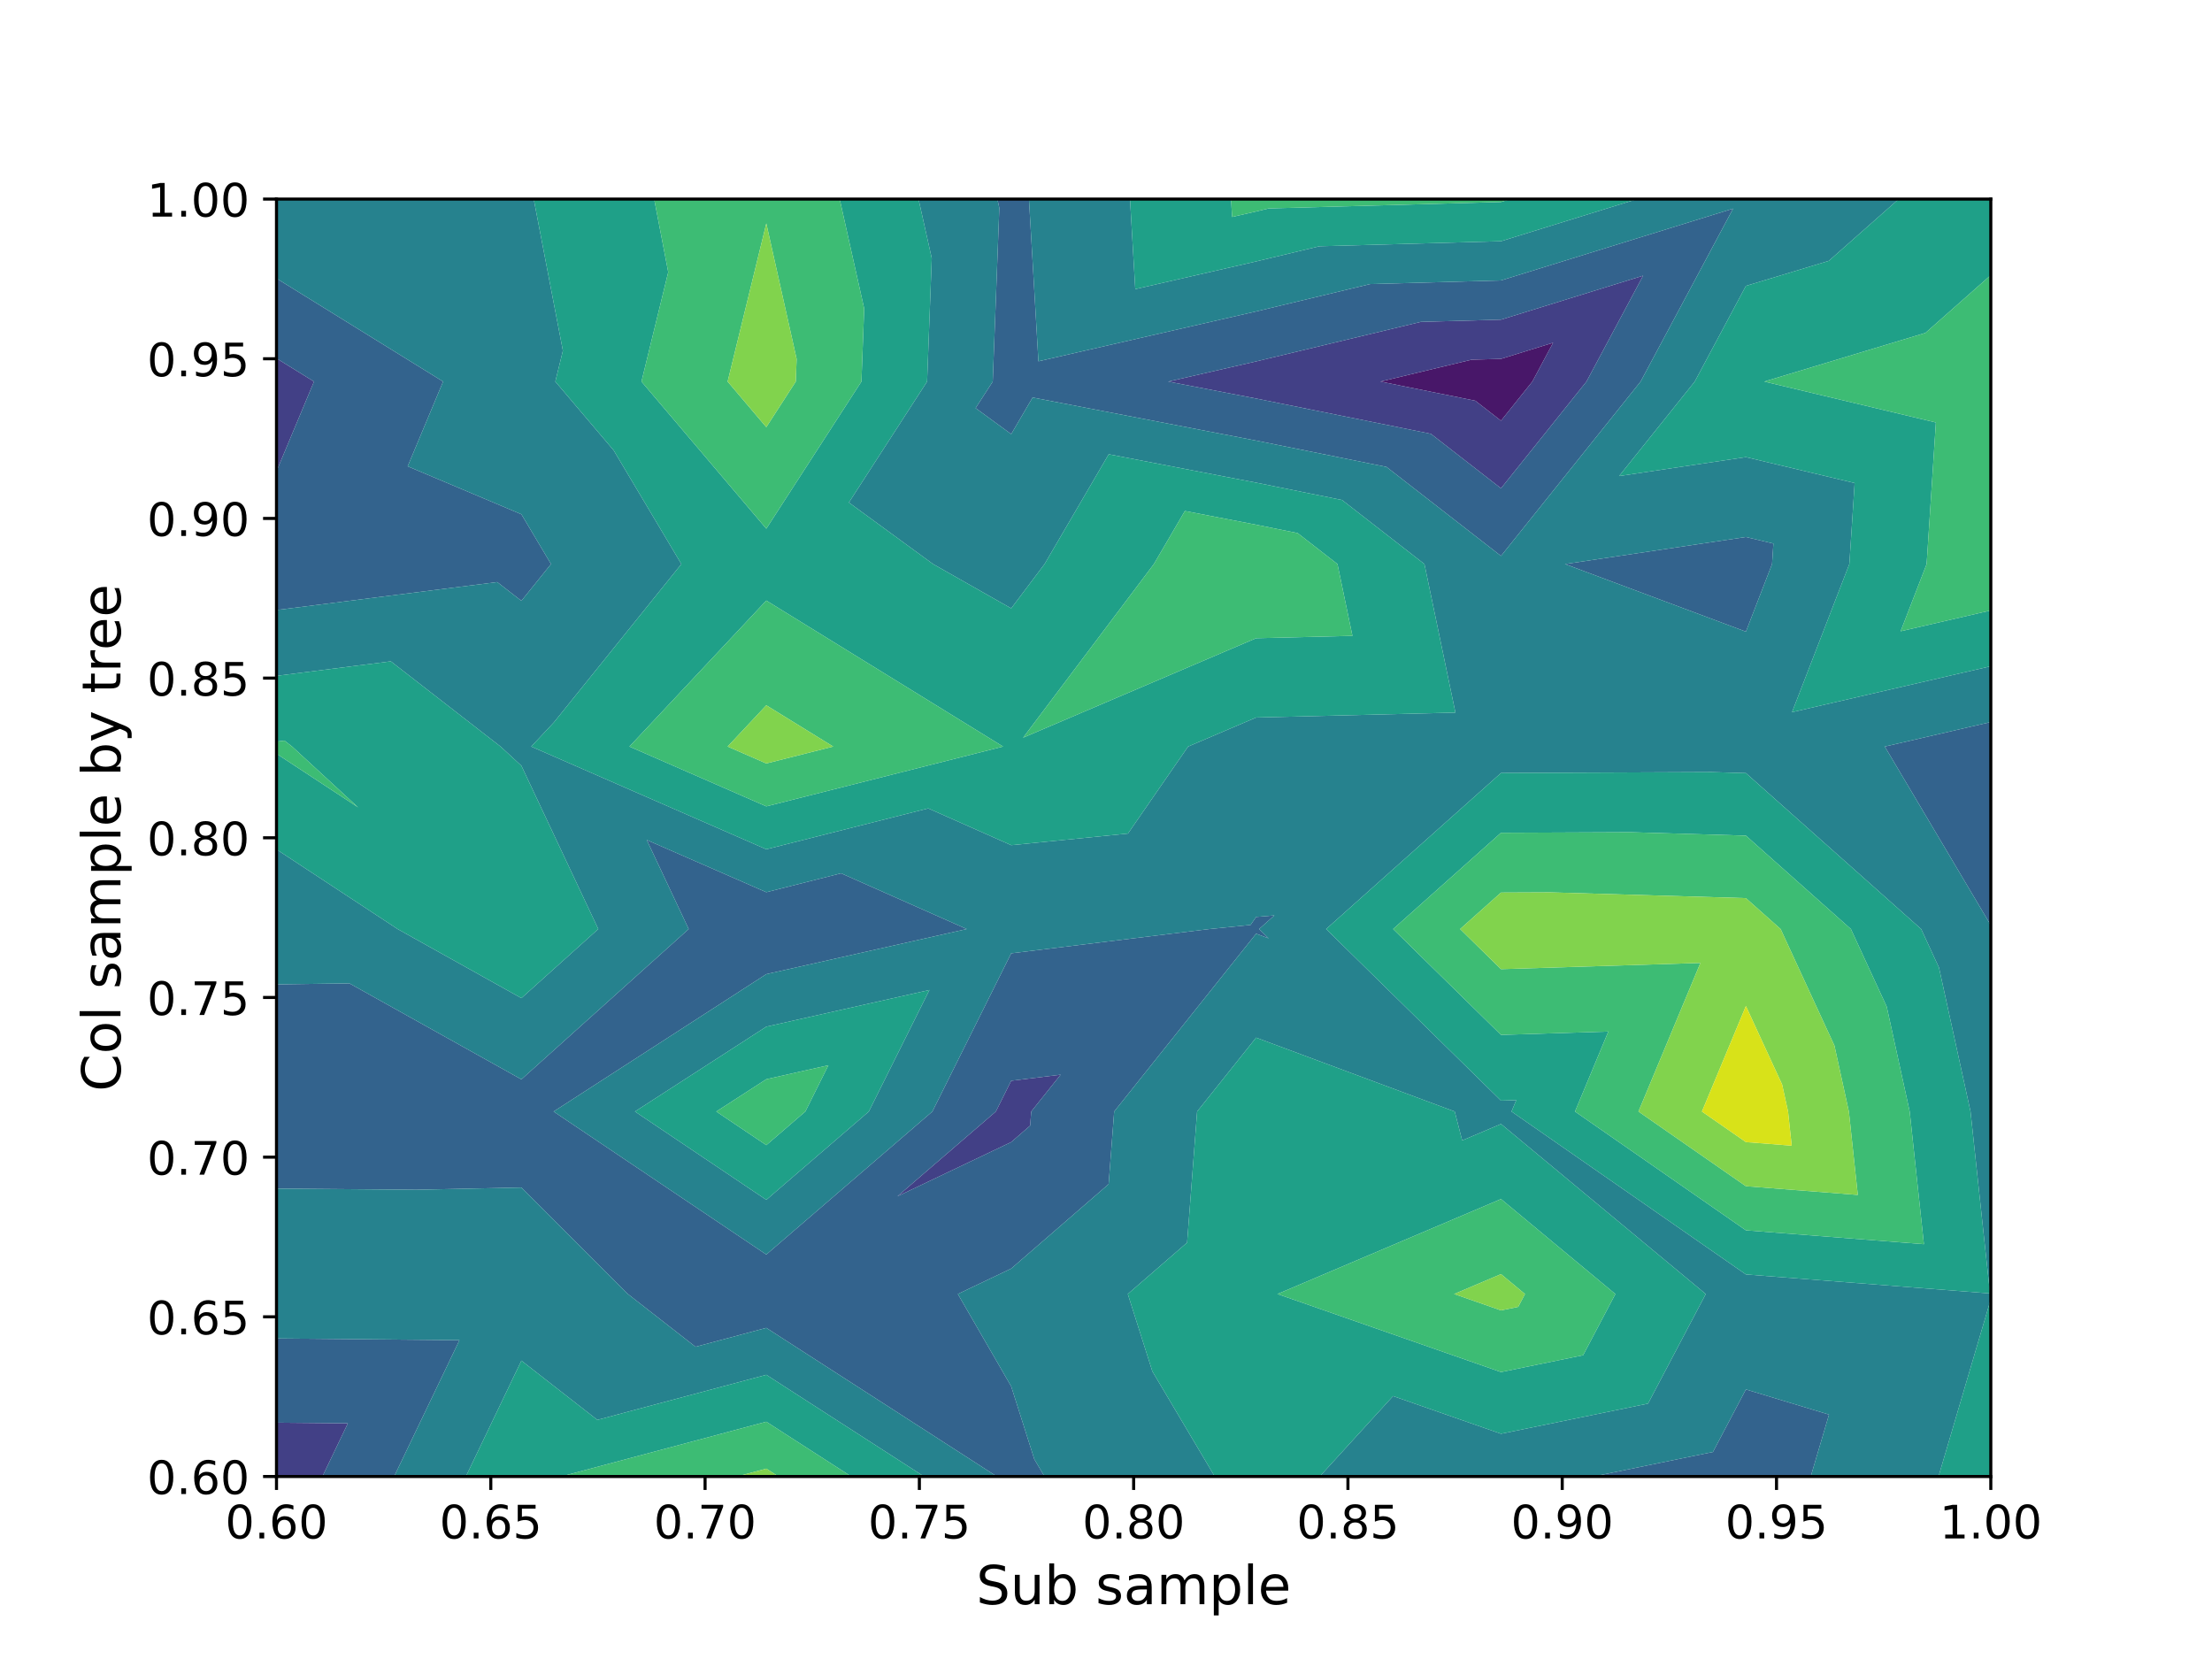 <?xml version="1.0" encoding="utf-8" standalone="no"?>
<!DOCTYPE svg PUBLIC "-//W3C//DTD SVG 1.1//EN"
  "http://www.w3.org/Graphics/SVG/1.1/DTD/svg11.dtd">
<!-- Created with matplotlib (https://matplotlib.org/) -->
<svg height="432pt" version="1.1" viewBox="0 0 576 432" width="576pt" xmlns="http://www.w3.org/2000/svg" xmlns:xlink="http://www.w3.org/1999/xlink">
 <defs>
  <style type="text/css">
*{stroke-linecap:butt;stroke-linejoin:round;}
  </style>
 </defs>
 <g id="figure_1">
  <g id="patch_1">
   <path d="M 0 432 
L 576 432 
L 576 0 
L 0 0 
z
" style="fill:#ffffff;"/>
  </g>
  <g id="axes_1">
   <g id="patch_2">
    <path d="M 72 384.48 
L 518.4 384.48 
L 518.4 51.84 
L 72 51.84 
z
" style="fill:#ffffff;"/>
   </g>
   <g id="PathCollection_1">
    <path clip-path="url(#p0b8b6df20d)" d="M 404.427 89.248 
L 390.857 93.447 
L 383.207 93.66 
L 359.453 99.36 
L 384.161 104.35 
L 390.857 109.555 
L 399.019 99.36 
" style="fill:#481769;"/>
   </g>
   <g id="PathCollection_2">
    <path clip-path="url(#p0b8b6df20d)" d="M 72 122.712 
L 81.766 99.36 
L 72 93.314 
L 72 99.36 
M 83.946 384.48 
L 90.584 370.632 
L 72 370.458 
L 72 384.48 
M 399.019 99.36 
L 390.857 109.555 
L 384.161 104.35 
L 359.453 99.36 
L 383.207 93.66 
L 390.857 93.447 
L 404.427 89.248 
M 427.864 71.784 
L 390.857 83.236 
L 369.995 83.814 
L 327.086 94.112 
L 304.172 99.36 
L 327.086 103.776 
L 372.597 112.967 
L 390.857 127.164 
L 413.114 99.36 
M 259.32 289.44 
L 233.683 311.52 
L 263.314 297.397 
L 268.25 293.118 
L 268.531 289.44 
L 276.188 279.847 
L 263.314 281.425 
" style="fill:#424086;"/>
   </g>
   <g id="PathCollection_3">
    <path clip-path="url(#p0b8b6df20d)" d="M 259.707 51.84 
L 260.223 54.144 
L 258.509 99.36 
L 254.041 106.27 
L 263.314 113.046 
L 268.886 103.512 
L 327.086 114.729 
L 361.032 121.584 
L 390.857 144.772 
L 427.21 99.36 
L 451.3 54.32 
L 390.857 73.024 
L 356.783 73.969 
L 327.086 81.096 
L 270.402 94.079 
L 267.938 51.84 
L 263.314 51.84 
M 72 93.314 
L 81.766 99.36 
L 72 122.712 
L 72 146.88 
L 72 158.86 
L 129.476 151.571 
L 135.771 156.46 
L 143.485 146.88 
L 135.771 133.923 
L 106.16 121.425 
L 115.388 99.36 
L 72 72.499 
M 72 309.5 
L 108.436 309.81 
L 135.771 309.227 
L 163.49 336.96 
L 181.103 350.7 
L 199.543 345.778 
L 259.597 384.48 
L 263.314 384.48 
L 272.003 384.48 
L 269.34 379.99 
L 263.314 361.017 
L 249.42 336.96 
L 263.314 330.337 
L 288.686 308.346 
L 290.129 289.44 
L 327.086 243.137 
L 330.349 244.351 
L 327.871 241.92 
L 331.849 238.371 
L 327.086 238.771 
L 325.649 240.849 
L 314.9 241.92 
L 263.314 248.24 
L 242.783 289.44 
L 199.543 326.681 
L 144.157 289.44 
L 199.543 253.664 
L 251.734 241.92 
L 219.019 227.407 
L 199.543 232.328 
L 168.413 218.723 
L 179.336 241.92 
L 135.771 281.066 
L 90.983 256.065 
L 72 256.331 
L 72 289.44 
M 72 370.458 
L 90.584 370.632 
L 83.946 384.48 
L 102.627 384.48 
L 119.646 348.976 
L 72 348.531 
M 471.514 384.48 
L 476.267 368.356 
L 454.629 361.803 
L 446.05 378.088 
L 414.904 384.48 
L 454.629 384.48 
M 518.4 188.017 
L 490.791 194.4 
L 518.4 240.934 
L 518.4 194.4 
M 413.114 99.36 
L 390.857 127.164 
L 372.597 112.967 
L 327.086 103.776 
L 304.172 99.36 
L 327.086 94.112 
L 369.995 83.814 
L 390.857 83.236 
L 427.864 71.784 
M 263.314 281.425 
L 276.188 279.847 
L 268.531 289.44 
L 268.25 293.118 
L 263.314 297.397 
L 233.683 311.52 
L 259.32 289.44 
M 454.629 139.836 
L 407.517 146.88 
L 454.629 164.484 
L 461.44 146.88 
L 461.789 141.544 
" style="fill:#33638d;"/>
   </g>
   <g id="PathCollection_4">
    <path clip-path="url(#p0b8b6df20d)" d="M 426.316 51.84 
L 390.857 62.813 
L 343.571 64.124 
L 327.086 68.08 
L 295.62 75.287 
L 294.252 51.84 
L 267.938 51.84 
L 270.402 94.079 
L 327.086 81.096 
L 356.783 73.969 
L 390.857 73.024 
L 451.3 54.32 
L 427.21 99.36 
L 390.857 144.772 
L 361.032 121.584 
L 327.086 114.729 
L 268.886 103.512 
L 263.314 113.046 
L 254.041 106.27 
L 258.509 99.36 
L 260.223 54.144 
L 259.707 51.84 
L 239.179 51.84 
L 242.628 67.254 
L 241.412 99.36 
L 221.045 130.857 
L 242.973 146.88 
L 263.314 158.415 
L 272.001 146.88 
L 288.713 118.286 
L 327.086 125.682 
L 349.468 130.202 
L 370.92 146.88 
L 378.987 185.555 
L 327.086 186.842 
L 309.378 194.4 
L 293.718 217.056 
L 263.314 220.083 
L 241.709 210.499 
L 199.543 221.152 
L 138.328 194.4 
L 144.253 188.08 
L 177.425 146.88 
L 159.791 117.259 
L 144.605 99.36 
L 146.573 91.311 
L 138.977 51.84 
L 135.771 51.84 
L 72 51.84 
L 72 72.499 
L 115.388 99.36 
L 106.16 121.425 
L 135.771 133.923 
L 143.485 146.88 
L 135.771 156.46 
L 129.476 151.571 
L 72 158.86 
L 72 175.989 
L 101.774 172.213 
L 130.345 194.4 
L 135.771 199.398 
L 155.794 241.92 
L 135.771 259.912 
L 103.539 241.92 
L 72 221.183 
L 72 241.92 
L 72 256.331 
L 90.983 256.065 
L 135.771 281.066 
L 179.336 241.92 
L 168.413 218.723 
L 199.543 232.328 
L 219.019 227.407 
L 251.734 241.92 
L 199.543 253.664 
L 144.157 289.44 
L 199.543 326.681 
L 242.783 289.44 
L 263.314 248.24 
L 314.9 241.92 
L 325.649 240.849 
L 327.086 238.771 
L 331.849 238.371 
L 327.871 241.92 
L 330.349 244.351 
L 327.086 243.137 
L 290.129 289.44 
L 288.686 308.346 
L 263.314 330.337 
L 249.42 336.96 
L 263.314 361.017 
L 269.34 379.99 
L 272.003 384.48 
L 316.319 384.48 
L 300.071 357.091 
L 293.677 336.96 
L 309.121 323.573 
L 311.728 289.44 
L 327.086 270.198 
L 378.807 289.44 
L 380.745 296.975 
L 390.857 292.679 
L 444.177 336.96 
L 429.147 365.492 
L 390.857 373.351 
L 362.751 363.536 
L 343.643 384.48 
L 390.857 384.48 
L 414.904 384.48 
L 446.05 378.088 
L 454.629 361.803 
L 476.267 368.356 
L 471.514 384.48 
L 504.784 384.48 
L 518.4 338.288 
L 518.4 336.96 
L 518.4 289.44 
L 518.4 241.92 
L 518.4 240.934 
L 490.791 194.4 
L 518.4 188.017 
L 518.4 173.483 
L 466.639 185.45 
L 481.564 146.88 
L 482.944 125.781 
L 454.629 119.029 
L 421.608 123.965 
L 441.305 99.36 
L 454.629 74.45 
L 476.22 67.929 
L 494.413 51.84 
L 454.629 51.84 
M 72 348.531 
L 119.646 348.976 
L 102.627 384.48 
L 121.308 384.48 
L 135.771 354.307 
L 155.553 369.739 
L 199.543 357.996 
L 240.638 384.48 
L 259.597 384.48 
L 199.543 345.778 
L 181.103 350.7 
L 163.49 336.96 
L 135.771 309.227 
L 108.436 309.81 
L 72 309.5 
L 72 336.96 
M 461.789 141.544 
L 461.44 146.88 
L 454.629 164.484 
L 407.517 146.88 
L 454.629 139.836 
M 504.91 251.972 
L 513.12 289.44 
L 518.198 336.809 
L 454.629 331.859 
L 393.595 289.44 
L 394.829 286.48 
L 390.857 286.604 
L 345.318 241.92 
L 390.857 201.29 
L 445.703 201.051 
L 454.629 201.315 
L 500.27 241.92 
M 242.02 257.788 
L 226.246 289.44 
L 199.543 312.439 
L 165.339 289.44 
L 199.543 267.346 
" style="fill:#26828e;"/>
   </g>
   <g id="PathCollection_5">
    <path clip-path="url(#p0b8b6df20d)" d="M 494.413 51.84 
L 476.22 67.929 
L 454.629 74.45 
L 441.305 99.36 
L 421.608 123.965 
L 454.629 119.029 
L 482.944 125.781 
L 481.564 146.88 
L 466.639 185.45 
L 518.4 173.483 
L 518.4 158.95 
L 494.916 164.379 
L 501.688 146.88 
L 504.098 110.017 
L 459.407 99.36 
L 501.386 86.682 
L 518.4 71.634 
L 518.4 51.84 
M 393.317 51.84 
L 390.857 52.601 
L 330.359 54.279 
L 327.086 55.065 
L 320.838 56.496 
L 320.566 51.84 
L 294.252 51.84 
L 295.62 75.287 
L 327.086 68.08 
L 343.571 64.124 
L 390.857 62.813 
L 426.316 51.84 
M 218.651 51.84 
L 225.034 80.365 
L 224.314 99.36 
L 199.543 137.669 
L 167.04 99.36 
L 174.007 70.869 
L 170.344 51.84 
L 138.977 51.84 
L 146.573 91.311 
L 144.605 99.36 
L 159.791 117.259 
L 177.425 146.88 
L 144.253 188.08 
L 138.328 194.4 
L 199.543 221.152 
L 241.709 210.499 
L 263.314 220.083 
L 293.718 217.056 
L 309.378 194.4 
L 327.086 186.842 
L 378.987 185.555 
L 370.92 146.88 
L 349.468 130.202 
L 327.086 125.682 
L 288.713 118.286 
L 272.001 146.88 
L 263.314 158.415 
L 242.973 146.88 
L 221.045 130.857 
L 241.412 99.36 
L 242.628 67.254 
L 239.179 51.84 
M 72 193.118 
L 74.073 192.855 
L 76.063 194.4 
L 93.276 210.254 
L 72 196.265 
L 72 221.183 
L 103.539 241.92 
L 135.771 259.912 
L 155.794 241.92 
L 135.771 199.398 
L 130.345 194.4 
L 101.774 172.213 
L 72 175.989 
M 146.104 384.48 
L 199.543 370.215 
L 221.679 384.48 
L 240.638 384.48 
L 199.543 357.996 
L 155.553 369.739 
L 135.771 354.307 
L 121.308 384.48 
L 135.771 384.48 
M 343.643 384.48 
L 362.751 363.536 
L 390.857 373.351 
L 429.147 365.492 
L 444.177 336.96 
L 390.857 292.679 
L 380.745 296.975 
L 378.807 289.44 
L 327.086 270.198 
L 311.728 289.44 
L 309.121 323.573 
L 293.677 336.96 
L 300.071 357.091 
L 316.319 384.48 
L 327.086 384.48 
M 518.4 338.288 
L 504.784 384.48 
L 518.4 384.48 
M 500.27 241.92 
L 454.629 201.315 
L 445.703 201.051 
L 390.857 201.29 
L 345.318 241.92 
L 390.857 286.604 
L 394.829 286.48 
L 393.595 289.44 
L 454.629 331.859 
L 518.198 336.809 
L 513.12 289.44 
L 504.91 251.972 
M 199.543 267.346 
L 165.339 289.44 
L 199.543 312.439 
L 226.246 289.44 
L 242.02 257.788 
M 491.294 262.118 
L 497.281 289.44 
L 500.983 323.982 
L 454.629 320.372 
L 410.123 289.44 
L 418.806 268.614 
L 390.857 269.484 
L 362.765 241.92 
L 390.857 216.856 
L 424.691 216.709 
L 454.629 217.595 
L 481.97 241.92 
M 412.244 352.897 
L 390.857 357.286 
L 332.648 336.96 
L 390.857 312.227 
L 420.639 336.96 
M 199.543 209.977 
L 163.9 194.4 
L 199.543 156.382 
L 261.198 194.4 
M 215.715 277.389 
L 209.71 289.44 
L 199.543 298.196 
L 186.52 289.44 
L 199.543 281.028 
M 327.086 136.635 
L 337.903 138.819 
L 348.271 146.88 
L 352.17 165.572 
L 327.086 166.194 
L 266.417 192.088 
L 300.463 146.88 
L 308.54 133.06 
" style="fill:#1fa088;"/>
   </g>
   <g id="PathCollection_6">
    <path clip-path="url(#p0b8b6df20d)" d="M 320.566 51.84 
L 320.838 56.496 
L 327.086 55.065 
L 330.359 54.279 
L 390.857 52.601 
L 393.317 51.84 
L 390.857 51.84 
L 327.086 51.84 
M 170.344 51.84 
L 174.007 70.869 
L 167.04 99.36 
L 199.543 137.669 
L 224.314 99.36 
L 225.034 80.365 
L 218.651 51.84 
L 199.543 51.84 
M 72 196.265 
L 93.276 210.254 
L 76.063 194.4 
L 74.073 192.855 
L 72 193.118 
L 72 194.4 
M 191.874 384.48 
L 199.543 382.433 
L 202.72 384.48 
L 221.679 384.48 
L 199.543 370.215 
L 146.104 384.48 
M 518.4 71.634 
L 501.386 86.682 
L 459.407 99.36 
L 504.098 110.017 
L 501.688 146.88 
L 494.916 164.379 
L 518.4 158.95 
L 518.4 146.88 
L 518.4 99.36 
M 481.97 241.92 
L 454.629 217.595 
L 424.691 216.709 
L 390.857 216.856 
L 362.765 241.92 
L 390.857 269.484 
L 418.806 268.614 
L 410.123 289.44 
L 454.629 320.372 
L 500.983 323.982 
L 497.281 289.44 
L 491.294 262.118 
M 420.639 336.96 
L 390.857 312.227 
L 332.648 336.96 
L 390.857 357.286 
L 412.244 352.897 
M 261.198 194.4 
L 199.543 156.382 
L 163.9 194.4 
L 199.543 209.977 
M 199.543 281.028 
L 186.52 289.44 
L 199.543 298.196 
L 209.71 289.44 
L 215.715 277.389 
M 308.54 133.06 
L 300.463 146.88 
L 266.417 192.088 
L 327.086 166.194 
L 352.17 165.572 
L 348.271 146.88 
L 337.903 138.819 
L 327.086 136.635 
M 477.678 272.264 
L 481.441 289.44 
L 483.769 311.154 
L 454.629 308.885 
L 426.651 289.44 
L 442.782 250.748 
L 390.857 252.365 
L 380.212 241.92 
L 390.857 232.423 
L 403.678 232.367 
L 454.629 233.876 
L 463.67 241.92 
M 395.341 340.301 
L 390.857 341.221 
L 378.653 336.96 
L 390.857 331.774 
L 397.101 336.96 
M 199.543 198.801 
L 189.472 194.4 
L 199.543 183.658 
L 216.963 194.4 
M 207.217 99.36 
L 199.543 111.228 
L 189.474 99.36 
L 199.543 58.183 
L 207.44 93.476 
" style="fill:#3dbc74;"/>
   </g>
   <g id="PathCollection_7">
    <path clip-path="url(#p0b8b6df20d)" d="M 202.72 384.48 
L 199.543 382.433 
L 191.874 384.48 
L 199.543 384.48 
M 463.67 241.92 
L 454.629 233.876 
L 403.678 232.367 
L 390.857 232.423 
L 380.212 241.92 
L 390.857 252.365 
L 442.782 250.748 
L 426.651 289.44 
L 454.629 308.885 
L 483.769 311.154 
L 481.441 289.44 
L 477.678 272.264 
M 397.101 336.96 
L 390.857 331.774 
L 378.653 336.96 
L 390.857 341.221 
L 395.341 340.301 
M 216.963 194.4 
L 199.543 183.658 
L 189.472 194.4 
L 199.543 198.801 
M 207.44 93.476 
L 199.543 58.183 
L 189.474 99.36 
L 199.543 111.228 
L 207.217 99.36 
M 464.062 282.411 
L 465.602 289.44 
L 466.555 298.327 
L 454.629 297.398 
L 443.178 289.44 
L 454.629 261.975 
" style="fill:#81d34d;"/>
   </g>
   <g id="PathCollection_8">
    <path clip-path="url(#p0b8b6df20d)" d="M 454.629 261.975 
L 443.178 289.44 
L 454.629 297.398 
L 466.555 298.327 
L 465.602 289.44 
L 464.062 282.411 
" style="fill:#d8e219;"/>
   </g>
   <g id="matplotlib.axis_1">
    <g id="xtick_1">
     <g id="line2d_1">
      <defs>
       <path d="M 0 0 
L 0 3.5 
" id="m0140fc8a8d" style="stroke:#000000;stroke-width:0.8;"/>
      </defs>
      <g>
       <use style="stroke:#000000;stroke-width:0.8;" x="72" xlink:href="#m0140fc8a8d" y="384.48"/>
      </g>
     </g>
     <g id="text_1">
      <!-- 0.60 -->
      <defs>
       <path d="M 31.781 66.406 
Q 24.172 66.406 20.328 58.906 
Q 16.5 51.422 16.5 36.375 
Q 16.5 21.391 20.328 13.891 
Q 24.172 6.391 31.781 6.391 
Q 39.453 6.391 43.281 13.891 
Q 47.125 21.391 47.125 36.375 
Q 47.125 51.422 43.281 58.906 
Q 39.453 66.406 31.781 66.406 
z
M 31.781 74.219 
Q 44.047 74.219 50.516 64.516 
Q 56.984 54.828 56.984 36.375 
Q 56.984 17.969 50.516 8.266 
Q 44.047 -1.422 31.781 -1.422 
Q 19.531 -1.422 13.062 8.266 
Q 6.594 17.969 6.594 36.375 
Q 6.594 54.828 13.062 64.516 
Q 19.531 74.219 31.781 74.219 
z
" id="DejaVuSans-48"/>
       <path d="M 10.688 12.406 
L 21 12.406 
L 21 0 
L 10.688 0 
z
" id="DejaVuSans-46"/>
       <path d="M 33.016 40.375 
Q 26.375 40.375 22.484 35.828 
Q 18.609 31.297 18.609 23.391 
Q 18.609 15.531 22.484 10.953 
Q 26.375 6.391 33.016 6.391 
Q 39.656 6.391 43.531 10.953 
Q 47.406 15.531 47.406 23.391 
Q 47.406 31.297 43.531 35.828 
Q 39.656 40.375 33.016 40.375 
z
M 52.594 71.297 
L 52.594 62.312 
Q 48.875 64.062 45.094 64.984 
Q 41.312 65.922 37.594 65.922 
Q 27.828 65.922 22.672 59.328 
Q 17.531 52.734 16.797 39.406 
Q 19.672 43.656 24.016 45.922 
Q 28.375 48.188 33.594 48.188 
Q 44.578 48.188 50.953 41.516 
Q 57.328 34.859 57.328 23.391 
Q 57.328 12.156 50.688 5.359 
Q 44.047 -1.422 33.016 -1.422 
Q 20.359 -1.422 13.672 8.266 
Q 6.984 17.969 6.984 36.375 
Q 6.984 53.656 15.188 63.938 
Q 23.391 74.219 37.203 74.219 
Q 40.922 74.219 44.703 73.484 
Q 48.484 72.75 52.594 71.297 
z
" id="DejaVuSans-54"/>
      </defs>
      <g transform="translate(58.641 400.598)scale(0.12 -0.12)">
       <use xlink:href="#DejaVuSans-48"/>
       <use x="63.623" xlink:href="#DejaVuSans-46"/>
       <use x="95.41" xlink:href="#DejaVuSans-54"/>
       <use x="159.033" xlink:href="#DejaVuSans-48"/>
      </g>
     </g>
    </g>
    <g id="xtick_2">
     <g id="line2d_2">
      <g>
       <use style="stroke:#000000;stroke-width:0.8;" x="127.8" xlink:href="#m0140fc8a8d" y="384.48"/>
      </g>
     </g>
     <g id="text_2">
      <!-- 0.65 -->
      <defs>
       <path d="M 10.797 72.906 
L 49.516 72.906 
L 49.516 64.594 
L 19.828 64.594 
L 19.828 46.734 
Q 21.969 47.469 24.109 47.828 
Q 26.266 48.188 28.422 48.188 
Q 40.625 48.188 47.75 41.5 
Q 54.891 34.812 54.891 23.391 
Q 54.891 11.625 47.562 5.094 
Q 40.234 -1.422 26.906 -1.422 
Q 22.312 -1.422 17.547 -0.641 
Q 12.797 0.141 7.719 1.703 
L 7.719 11.625 
Q 12.109 9.234 16.797 8.062 
Q 21.484 6.891 26.703 6.891 
Q 35.156 6.891 40.078 11.328 
Q 45.016 15.766 45.016 23.391 
Q 45.016 31 40.078 35.438 
Q 35.156 39.891 26.703 39.891 
Q 22.75 39.891 18.812 39.016 
Q 14.891 38.141 10.797 36.281 
z
" id="DejaVuSans-53"/>
      </defs>
      <g transform="translate(114.441 400.598)scale(0.12 -0.12)">
       <use xlink:href="#DejaVuSans-48"/>
       <use x="63.623" xlink:href="#DejaVuSans-46"/>
       <use x="95.41" xlink:href="#DejaVuSans-54"/>
       <use x="159.033" xlink:href="#DejaVuSans-53"/>
      </g>
     </g>
    </g>
    <g id="xtick_3">
     <g id="line2d_3">
      <g>
       <use style="stroke:#000000;stroke-width:0.8;" x="183.6" xlink:href="#m0140fc8a8d" y="384.48"/>
      </g>
     </g>
     <g id="text_3">
      <!-- 0.70 -->
      <defs>
       <path d="M 8.203 72.906 
L 55.078 72.906 
L 55.078 68.703 
L 28.609 0 
L 18.312 0 
L 43.219 64.594 
L 8.203 64.594 
z
" id="DejaVuSans-55"/>
      </defs>
      <g transform="translate(170.241 400.598)scale(0.12 -0.12)">
       <use xlink:href="#DejaVuSans-48"/>
       <use x="63.623" xlink:href="#DejaVuSans-46"/>
       <use x="95.41" xlink:href="#DejaVuSans-55"/>
       <use x="159.033" xlink:href="#DejaVuSans-48"/>
      </g>
     </g>
    </g>
    <g id="xtick_4">
     <g id="line2d_4">
      <g>
       <use style="stroke:#000000;stroke-width:0.8;" x="239.4" xlink:href="#m0140fc8a8d" y="384.48"/>
      </g>
     </g>
     <g id="text_4">
      <!-- 0.75 -->
      <g transform="translate(226.041 400.598)scale(0.12 -0.12)">
       <use xlink:href="#DejaVuSans-48"/>
       <use x="63.623" xlink:href="#DejaVuSans-46"/>
       <use x="95.41" xlink:href="#DejaVuSans-55"/>
       <use x="159.033" xlink:href="#DejaVuSans-53"/>
      </g>
     </g>
    </g>
    <g id="xtick_5">
     <g id="line2d_5">
      <g>
       <use style="stroke:#000000;stroke-width:0.8;" x="295.2" xlink:href="#m0140fc8a8d" y="384.48"/>
      </g>
     </g>
     <g id="text_5">
      <!-- 0.80 -->
      <defs>
       <path d="M 31.781 34.625 
Q 24.75 34.625 20.719 30.859 
Q 16.703 27.094 16.703 20.516 
Q 16.703 13.922 20.719 10.156 
Q 24.75 6.391 31.781 6.391 
Q 38.812 6.391 42.859 10.172 
Q 46.922 13.969 46.922 20.516 
Q 46.922 27.094 42.891 30.859 
Q 38.875 34.625 31.781 34.625 
z
M 21.922 38.812 
Q 15.578 40.375 12.031 44.719 
Q 8.5 49.078 8.5 55.328 
Q 8.5 64.062 14.719 69.141 
Q 20.953 74.219 31.781 74.219 
Q 42.672 74.219 48.875 69.141 
Q 55.078 64.062 55.078 55.328 
Q 55.078 49.078 51.531 44.719 
Q 48 40.375 41.703 38.812 
Q 48.828 37.156 52.797 32.312 
Q 56.781 27.484 56.781 20.516 
Q 56.781 9.906 50.312 4.234 
Q 43.844 -1.422 31.781 -1.422 
Q 19.734 -1.422 13.25 4.234 
Q 6.781 9.906 6.781 20.516 
Q 6.781 27.484 10.781 32.312 
Q 14.797 37.156 21.922 38.812 
z
M 18.312 54.391 
Q 18.312 48.734 21.844 45.562 
Q 25.391 42.391 31.781 42.391 
Q 38.141 42.391 41.719 45.562 
Q 45.312 48.734 45.312 54.391 
Q 45.312 60.062 41.719 63.234 
Q 38.141 66.406 31.781 66.406 
Q 25.391 66.406 21.844 63.234 
Q 18.312 60.062 18.312 54.391 
z
" id="DejaVuSans-56"/>
      </defs>
      <g transform="translate(281.841 400.598)scale(0.12 -0.12)">
       <use xlink:href="#DejaVuSans-48"/>
       <use x="63.623" xlink:href="#DejaVuSans-46"/>
       <use x="95.41" xlink:href="#DejaVuSans-56"/>
       <use x="159.033" xlink:href="#DejaVuSans-48"/>
      </g>
     </g>
    </g>
    <g id="xtick_6">
     <g id="line2d_6">
      <g>
       <use style="stroke:#000000;stroke-width:0.8;" x="351" xlink:href="#m0140fc8a8d" y="384.48"/>
      </g>
     </g>
     <g id="text_6">
      <!-- 0.85 -->
      <g transform="translate(337.641 400.598)scale(0.12 -0.12)">
       <use xlink:href="#DejaVuSans-48"/>
       <use x="63.623" xlink:href="#DejaVuSans-46"/>
       <use x="95.41" xlink:href="#DejaVuSans-56"/>
       <use x="159.033" xlink:href="#DejaVuSans-53"/>
      </g>
     </g>
    </g>
    <g id="xtick_7">
     <g id="line2d_7">
      <g>
       <use style="stroke:#000000;stroke-width:0.8;" x="406.8" xlink:href="#m0140fc8a8d" y="384.48"/>
      </g>
     </g>
     <g id="text_7">
      <!-- 0.90 -->
      <defs>
       <path d="M 10.984 1.516 
L 10.984 10.5 
Q 14.703 8.734 18.5 7.812 
Q 22.312 6.891 25.984 6.891 
Q 35.75 6.891 40.891 13.453 
Q 46.047 20.016 46.781 33.406 
Q 43.953 29.203 39.594 26.953 
Q 35.25 24.703 29.984 24.703 
Q 19.047 24.703 12.672 31.312 
Q 6.297 37.938 6.297 49.422 
Q 6.297 60.641 12.938 67.422 
Q 19.578 74.219 30.609 74.219 
Q 43.266 74.219 49.922 64.516 
Q 56.594 54.828 56.594 36.375 
Q 56.594 19.141 48.406 8.859 
Q 40.234 -1.422 26.422 -1.422 
Q 22.703 -1.422 18.891 -0.688 
Q 15.094 0.047 10.984 1.516 
z
M 30.609 32.422 
Q 37.25 32.422 41.125 36.953 
Q 45.016 41.5 45.016 49.422 
Q 45.016 57.281 41.125 61.844 
Q 37.25 66.406 30.609 66.406 
Q 23.969 66.406 20.094 61.844 
Q 16.219 57.281 16.219 49.422 
Q 16.219 41.5 20.094 36.953 
Q 23.969 32.422 30.609 32.422 
z
" id="DejaVuSans-57"/>
      </defs>
      <g transform="translate(393.441 400.598)scale(0.12 -0.12)">
       <use xlink:href="#DejaVuSans-48"/>
       <use x="63.623" xlink:href="#DejaVuSans-46"/>
       <use x="95.41" xlink:href="#DejaVuSans-57"/>
       <use x="159.033" xlink:href="#DejaVuSans-48"/>
      </g>
     </g>
    </g>
    <g id="xtick_8">
     <g id="line2d_8">
      <g>
       <use style="stroke:#000000;stroke-width:0.8;" x="462.6" xlink:href="#m0140fc8a8d" y="384.48"/>
      </g>
     </g>
     <g id="text_8">
      <!-- 0.95 -->
      <g transform="translate(449.241 400.598)scale(0.12 -0.12)">
       <use xlink:href="#DejaVuSans-48"/>
       <use x="63.623" xlink:href="#DejaVuSans-46"/>
       <use x="95.41" xlink:href="#DejaVuSans-57"/>
       <use x="159.033" xlink:href="#DejaVuSans-53"/>
      </g>
     </g>
    </g>
    <g id="xtick_9">
     <g id="line2d_9">
      <g>
       <use style="stroke:#000000;stroke-width:0.8;" x="518.4" xlink:href="#m0140fc8a8d" y="384.48"/>
      </g>
     </g>
     <g id="text_9">
      <!-- 1.00 -->
      <defs>
       <path d="M 12.406 8.297 
L 28.516 8.297 
L 28.516 63.922 
L 10.984 60.406 
L 10.984 69.391 
L 28.422 72.906 
L 38.281 72.906 
L 38.281 8.297 
L 54.391 8.297 
L 54.391 0 
L 12.406 0 
z
" id="DejaVuSans-49"/>
      </defs>
      <g transform="translate(505.041 400.598)scale(0.12 -0.12)">
       <use xlink:href="#DejaVuSans-49"/>
       <use x="63.623" xlink:href="#DejaVuSans-46"/>
       <use x="95.41" xlink:href="#DejaVuSans-48"/>
       <use x="159.033" xlink:href="#DejaVuSans-48"/>
      </g>
     </g>
    </g>
    <g id="text_10">
     <!-- Sub sample -->
     <defs>
      <path d="M 53.516 70.516 
L 53.516 60.891 
Q 47.906 63.578 42.922 64.891 
Q 37.938 66.219 33.297 66.219 
Q 25.25 66.219 20.875 63.094 
Q 16.5 59.969 16.5 54.203 
Q 16.5 49.359 19.406 46.891 
Q 22.312 44.438 30.422 42.922 
L 36.375 41.703 
Q 47.406 39.594 52.656 34.297 
Q 57.906 29 57.906 20.125 
Q 57.906 9.516 50.797 4.047 
Q 43.703 -1.422 29.984 -1.422 
Q 24.812 -1.422 18.969 -0.25 
Q 13.141 0.922 6.891 3.219 
L 6.891 13.375 
Q 12.891 10.016 18.656 8.297 
Q 24.422 6.594 29.984 6.594 
Q 38.422 6.594 43.016 9.906 
Q 47.609 13.234 47.609 19.391 
Q 47.609 24.75 44.312 27.781 
Q 41.016 30.812 33.5 32.328 
L 27.484 33.5 
Q 16.453 35.688 11.516 40.375 
Q 6.594 45.062 6.594 53.422 
Q 6.594 63.094 13.406 68.656 
Q 20.219 74.219 32.172 74.219 
Q 37.312 74.219 42.625 73.281 
Q 47.953 72.359 53.516 70.516 
z
" id="DejaVuSans-83"/>
      <path d="M 8.5 21.578 
L 8.5 54.688 
L 17.484 54.688 
L 17.484 21.922 
Q 17.484 14.156 20.5 10.266 
Q 23.531 6.391 29.594 6.391 
Q 36.859 6.391 41.078 11.031 
Q 45.312 15.672 45.312 23.688 
L 45.312 54.688 
L 54.297 54.688 
L 54.297 0 
L 45.312 0 
L 45.312 8.406 
Q 42.047 3.422 37.719 1 
Q 33.406 -1.422 27.688 -1.422 
Q 18.266 -1.422 13.375 4.438 
Q 8.5 10.297 8.5 21.578 
z
M 31.109 56 
z
" id="DejaVuSans-117"/>
      <path d="M 48.688 27.297 
Q 48.688 37.203 44.609 42.844 
Q 40.531 48.484 33.406 48.484 
Q 26.266 48.484 22.188 42.844 
Q 18.109 37.203 18.109 27.297 
Q 18.109 17.391 22.188 11.75 
Q 26.266 6.109 33.406 6.109 
Q 40.531 6.109 44.609 11.75 
Q 48.688 17.391 48.688 27.297 
z
M 18.109 46.391 
Q 20.953 51.266 25.266 53.625 
Q 29.594 56 35.594 56 
Q 45.562 56 51.781 48.094 
Q 58.016 40.188 58.016 27.297 
Q 58.016 14.406 51.781 6.484 
Q 45.562 -1.422 35.594 -1.422 
Q 29.594 -1.422 25.266 0.953 
Q 20.953 3.328 18.109 8.203 
L 18.109 0 
L 9.078 0 
L 9.078 75.984 
L 18.109 75.984 
z
" id="DejaVuSans-98"/>
      <path id="DejaVuSans-32"/>
      <path d="M 44.281 53.078 
L 44.281 44.578 
Q 40.484 46.531 36.375 47.5 
Q 32.281 48.484 27.875 48.484 
Q 21.188 48.484 17.844 46.438 
Q 14.5 44.391 14.5 40.281 
Q 14.5 37.156 16.891 35.375 
Q 19.281 33.594 26.516 31.984 
L 29.594 31.297 
Q 39.156 29.25 43.188 25.516 
Q 47.219 21.781 47.219 15.094 
Q 47.219 7.469 41.188 3.016 
Q 35.156 -1.422 24.609 -1.422 
Q 20.219 -1.422 15.453 -0.562 
Q 10.688 0.297 5.422 2 
L 5.422 11.281 
Q 10.406 8.688 15.234 7.391 
Q 20.062 6.109 24.812 6.109 
Q 31.156 6.109 34.562 8.281 
Q 37.984 10.453 37.984 14.406 
Q 37.984 18.062 35.516 20.016 
Q 33.062 21.969 24.703 23.781 
L 21.578 24.516 
Q 13.234 26.266 9.516 29.906 
Q 5.812 33.547 5.812 39.891 
Q 5.812 47.609 11.281 51.797 
Q 16.75 56 26.812 56 
Q 31.781 56 36.172 55.266 
Q 40.578 54.547 44.281 53.078 
z
" id="DejaVuSans-115"/>
      <path d="M 34.281 27.484 
Q 23.391 27.484 19.188 25 
Q 14.984 22.516 14.984 16.5 
Q 14.984 11.719 18.141 8.906 
Q 21.297 6.109 26.703 6.109 
Q 34.188 6.109 38.703 11.406 
Q 43.219 16.703 43.219 25.484 
L 43.219 27.484 
z
M 52.203 31.203 
L 52.203 0 
L 43.219 0 
L 43.219 8.297 
Q 40.141 3.328 35.547 0.953 
Q 30.953 -1.422 24.312 -1.422 
Q 15.922 -1.422 10.953 3.297 
Q 6 8.016 6 15.922 
Q 6 25.141 12.172 29.828 
Q 18.359 34.516 30.609 34.516 
L 43.219 34.516 
L 43.219 35.406 
Q 43.219 41.609 39.141 45 
Q 35.062 48.391 27.688 48.391 
Q 23 48.391 18.547 47.266 
Q 14.109 46.141 10.016 43.891 
L 10.016 52.203 
Q 14.938 54.109 19.578 55.047 
Q 24.219 56 28.609 56 
Q 40.484 56 46.344 49.844 
Q 52.203 43.703 52.203 31.203 
z
" id="DejaVuSans-97"/>
      <path d="M 52 44.188 
Q 55.375 50.25 60.062 53.125 
Q 64.75 56 71.094 56 
Q 79.641 56 84.281 50.016 
Q 88.922 44.047 88.922 33.016 
L 88.922 0 
L 79.891 0 
L 79.891 32.719 
Q 79.891 40.578 77.094 44.375 
Q 74.312 48.188 68.609 48.188 
Q 61.625 48.188 57.562 43.547 
Q 53.516 38.922 53.516 30.906 
L 53.516 0 
L 44.484 0 
L 44.484 32.719 
Q 44.484 40.625 41.703 44.406 
Q 38.922 48.188 33.109 48.188 
Q 26.219 48.188 22.156 43.531 
Q 18.109 38.875 18.109 30.906 
L 18.109 0 
L 9.078 0 
L 9.078 54.688 
L 18.109 54.688 
L 18.109 46.188 
Q 21.188 51.219 25.484 53.609 
Q 29.781 56 35.688 56 
Q 41.656 56 45.828 52.969 
Q 50 49.953 52 44.188 
z
" id="DejaVuSans-109"/>
      <path d="M 18.109 8.203 
L 18.109 -20.797 
L 9.078 -20.797 
L 9.078 54.688 
L 18.109 54.688 
L 18.109 46.391 
Q 20.953 51.266 25.266 53.625 
Q 29.594 56 35.594 56 
Q 45.562 56 51.781 48.094 
Q 58.016 40.188 58.016 27.297 
Q 58.016 14.406 51.781 6.484 
Q 45.562 -1.422 35.594 -1.422 
Q 29.594 -1.422 25.266 0.953 
Q 20.953 3.328 18.109 8.203 
z
M 48.688 27.297 
Q 48.688 37.203 44.609 42.844 
Q 40.531 48.484 33.406 48.484 
Q 26.266 48.484 22.188 42.844 
Q 18.109 37.203 18.109 27.297 
Q 18.109 17.391 22.188 11.75 
Q 26.266 6.109 33.406 6.109 
Q 40.531 6.109 44.609 11.75 
Q 48.688 17.391 48.688 27.297 
z
" id="DejaVuSans-112"/>
      <path d="M 9.422 75.984 
L 18.406 75.984 
L 18.406 0 
L 9.422 0 
z
" id="DejaVuSans-108"/>
      <path d="M 56.203 29.594 
L 56.203 25.203 
L 14.891 25.203 
Q 15.484 15.922 20.484 11.062 
Q 25.484 6.203 34.422 6.203 
Q 39.594 6.203 44.453 7.469 
Q 49.312 8.734 54.109 11.281 
L 54.109 2.781 
Q 49.266 0.734 44.188 -0.344 
Q 39.109 -1.422 33.891 -1.422 
Q 20.797 -1.422 13.156 6.188 
Q 5.516 13.812 5.516 26.812 
Q 5.516 40.234 12.766 48.109 
Q 20.016 56 32.328 56 
Q 43.359 56 49.781 48.891 
Q 56.203 41.797 56.203 29.594 
z
M 47.219 32.234 
Q 47.125 39.594 43.094 43.984 
Q 39.062 48.391 32.422 48.391 
Q 24.906 48.391 20.391 44.141 
Q 15.875 39.891 15.188 32.172 
z
" id="DejaVuSans-101"/>
     </defs>
     <g transform="translate(254.201 417.732)scale(0.14 -0.14)">
      <use xlink:href="#DejaVuSans-83"/>
      <use x="63.477" xlink:href="#DejaVuSans-117"/>
      <use x="126.855" xlink:href="#DejaVuSans-98"/>
      <use x="190.332" xlink:href="#DejaVuSans-32"/>
      <use x="222.119" xlink:href="#DejaVuSans-115"/>
      <use x="274.219" xlink:href="#DejaVuSans-97"/>
      <use x="335.498" xlink:href="#DejaVuSans-109"/>
      <use x="432.91" xlink:href="#DejaVuSans-112"/>
      <use x="496.387" xlink:href="#DejaVuSans-108"/>
      <use x="524.17" xlink:href="#DejaVuSans-101"/>
     </g>
    </g>
   </g>
   <g id="matplotlib.axis_2">
    <g id="ytick_1">
     <g id="line2d_10">
      <defs>
       <path d="M 0 0 
L -3.5 0 
" id="m3204ff0011" style="stroke:#000000;stroke-width:0.8;"/>
      </defs>
      <g>
       <use style="stroke:#000000;stroke-width:0.8;" x="72" xlink:href="#m3204ff0011" y="384.48"/>
      </g>
     </g>
     <g id="text_11">
      <!-- 0.60 -->
      <g transform="translate(38.281 389.039)scale(0.12 -0.12)">
       <use xlink:href="#DejaVuSans-48"/>
       <use x="63.623" xlink:href="#DejaVuSans-46"/>
       <use x="95.41" xlink:href="#DejaVuSans-54"/>
       <use x="159.033" xlink:href="#DejaVuSans-48"/>
      </g>
     </g>
    </g>
    <g id="ytick_2">
     <g id="line2d_11">
      <g>
       <use style="stroke:#000000;stroke-width:0.8;" x="72" xlink:href="#m3204ff0011" y="342.9"/>
      </g>
     </g>
     <g id="text_12">
      <!-- 0.65 -->
      <g transform="translate(38.281 347.459)scale(0.12 -0.12)">
       <use xlink:href="#DejaVuSans-48"/>
       <use x="63.623" xlink:href="#DejaVuSans-46"/>
       <use x="95.41" xlink:href="#DejaVuSans-54"/>
       <use x="159.033" xlink:href="#DejaVuSans-53"/>
      </g>
     </g>
    </g>
    <g id="ytick_3">
     <g id="line2d_12">
      <g>
       <use style="stroke:#000000;stroke-width:0.8;" x="72" xlink:href="#m3204ff0011" y="301.32"/>
      </g>
     </g>
     <g id="text_13">
      <!-- 0.70 -->
      <g transform="translate(38.281 305.879)scale(0.12 -0.12)">
       <use xlink:href="#DejaVuSans-48"/>
       <use x="63.623" xlink:href="#DejaVuSans-46"/>
       <use x="95.41" xlink:href="#DejaVuSans-55"/>
       <use x="159.033" xlink:href="#DejaVuSans-48"/>
      </g>
     </g>
    </g>
    <g id="ytick_4">
     <g id="line2d_13">
      <g>
       <use style="stroke:#000000;stroke-width:0.8;" x="72" xlink:href="#m3204ff0011" y="259.74"/>
      </g>
     </g>
     <g id="text_14">
      <!-- 0.75 -->
      <g transform="translate(38.281 264.299)scale(0.12 -0.12)">
       <use xlink:href="#DejaVuSans-48"/>
       <use x="63.623" xlink:href="#DejaVuSans-46"/>
       <use x="95.41" xlink:href="#DejaVuSans-55"/>
       <use x="159.033" xlink:href="#DejaVuSans-53"/>
      </g>
     </g>
    </g>
    <g id="ytick_5">
     <g id="line2d_14">
      <g>
       <use style="stroke:#000000;stroke-width:0.8;" x="72" xlink:href="#m3204ff0011" y="218.16"/>
      </g>
     </g>
     <g id="text_15">
      <!-- 0.80 -->
      <g transform="translate(38.281 222.719)scale(0.12 -0.12)">
       <use xlink:href="#DejaVuSans-48"/>
       <use x="63.623" xlink:href="#DejaVuSans-46"/>
       <use x="95.41" xlink:href="#DejaVuSans-56"/>
       <use x="159.033" xlink:href="#DejaVuSans-48"/>
      </g>
     </g>
    </g>
    <g id="ytick_6">
     <g id="line2d_15">
      <g>
       <use style="stroke:#000000;stroke-width:0.8;" x="72" xlink:href="#m3204ff0011" y="176.58"/>
      </g>
     </g>
     <g id="text_16">
      <!-- 0.85 -->
      <g transform="translate(38.281 181.139)scale(0.12 -0.12)">
       <use xlink:href="#DejaVuSans-48"/>
       <use x="63.623" xlink:href="#DejaVuSans-46"/>
       <use x="95.41" xlink:href="#DejaVuSans-56"/>
       <use x="159.033" xlink:href="#DejaVuSans-53"/>
      </g>
     </g>
    </g>
    <g id="ytick_7">
     <g id="line2d_16">
      <g>
       <use style="stroke:#000000;stroke-width:0.8;" x="72" xlink:href="#m3204ff0011" y="135"/>
      </g>
     </g>
     <g id="text_17">
      <!-- 0.90 -->
      <g transform="translate(38.281 139.559)scale(0.12 -0.12)">
       <use xlink:href="#DejaVuSans-48"/>
       <use x="63.623" xlink:href="#DejaVuSans-46"/>
       <use x="95.41" xlink:href="#DejaVuSans-57"/>
       <use x="159.033" xlink:href="#DejaVuSans-48"/>
      </g>
     </g>
    </g>
    <g id="ytick_8">
     <g id="line2d_17">
      <g>
       <use style="stroke:#000000;stroke-width:0.8;" x="72" xlink:href="#m3204ff0011" y="93.42"/>
      </g>
     </g>
     <g id="text_18">
      <!-- 0.95 -->
      <g transform="translate(38.281 97.979)scale(0.12 -0.12)">
       <use xlink:href="#DejaVuSans-48"/>
       <use x="63.623" xlink:href="#DejaVuSans-46"/>
       <use x="95.41" xlink:href="#DejaVuSans-57"/>
       <use x="159.033" xlink:href="#DejaVuSans-53"/>
      </g>
     </g>
    </g>
    <g id="ytick_9">
     <g id="line2d_18">
      <g>
       <use style="stroke:#000000;stroke-width:0.8;" x="72" xlink:href="#m3204ff0011" y="51.84"/>
      </g>
     </g>
     <g id="text_19">
      <!-- 1.00 -->
      <g transform="translate(38.281 56.399)scale(0.12 -0.12)">
       <use xlink:href="#DejaVuSans-49"/>
       <use x="63.623" xlink:href="#DejaVuSans-46"/>
       <use x="95.41" xlink:href="#DejaVuSans-48"/>
       <use x="159.033" xlink:href="#DejaVuSans-48"/>
      </g>
     </g>
    </g>
    <g id="text_20">
     <!-- Col sample by tree -->
     <defs>
      <path d="M 64.406 67.281 
L 64.406 56.891 
Q 59.422 61.531 53.781 63.812 
Q 48.141 66.109 41.797 66.109 
Q 29.297 66.109 22.656 58.469 
Q 16.016 50.828 16.016 36.375 
Q 16.016 21.969 22.656 14.328 
Q 29.297 6.688 41.797 6.688 
Q 48.141 6.688 53.781 8.984 
Q 59.422 11.281 64.406 15.922 
L 64.406 5.609 
Q 59.234 2.094 53.438 0.328 
Q 47.656 -1.422 41.219 -1.422 
Q 24.656 -1.422 15.125 8.703 
Q 5.609 18.844 5.609 36.375 
Q 5.609 53.953 15.125 64.078 
Q 24.656 74.219 41.219 74.219 
Q 47.75 74.219 53.531 72.484 
Q 59.328 70.75 64.406 67.281 
z
" id="DejaVuSans-67"/>
      <path d="M 30.609 48.391 
Q 23.391 48.391 19.188 42.75 
Q 14.984 37.109 14.984 27.297 
Q 14.984 17.484 19.156 11.844 
Q 23.344 6.203 30.609 6.203 
Q 37.797 6.203 41.984 11.859 
Q 46.188 17.531 46.188 27.297 
Q 46.188 37.016 41.984 42.703 
Q 37.797 48.391 30.609 48.391 
z
M 30.609 56 
Q 42.328 56 49.016 48.375 
Q 55.719 40.766 55.719 27.297 
Q 55.719 13.875 49.016 6.219 
Q 42.328 -1.422 30.609 -1.422 
Q 18.844 -1.422 12.172 6.219 
Q 5.516 13.875 5.516 27.297 
Q 5.516 40.766 12.172 48.375 
Q 18.844 56 30.609 56 
z
" id="DejaVuSans-111"/>
      <path d="M 32.172 -5.078 
Q 28.375 -14.844 24.75 -17.812 
Q 21.141 -20.797 15.094 -20.797 
L 7.906 -20.797 
L 7.906 -13.281 
L 13.188 -13.281 
Q 16.891 -13.281 18.938 -11.516 
Q 21 -9.766 23.484 -3.219 
L 25.094 0.875 
L 2.984 54.688 
L 12.5 54.688 
L 29.594 11.922 
L 46.688 54.688 
L 56.203 54.688 
z
" id="DejaVuSans-121"/>
      <path d="M 18.312 70.219 
L 18.312 54.688 
L 36.812 54.688 
L 36.812 47.703 
L 18.312 47.703 
L 18.312 18.016 
Q 18.312 11.328 20.141 9.422 
Q 21.969 7.516 27.594 7.516 
L 36.812 7.516 
L 36.812 0 
L 27.594 0 
Q 17.188 0 13.234 3.875 
Q 9.281 7.766 9.281 18.016 
L 9.281 47.703 
L 2.688 47.703 
L 2.688 54.688 
L 9.281 54.688 
L 9.281 70.219 
z
" id="DejaVuSans-116"/>
      <path d="M 41.109 46.297 
Q 39.594 47.172 37.812 47.578 
Q 36.031 48 33.891 48 
Q 26.266 48 22.188 43.047 
Q 18.109 38.094 18.109 28.812 
L 18.109 0 
L 9.078 0 
L 9.078 54.688 
L 18.109 54.688 
L 18.109 46.188 
Q 20.953 51.172 25.484 53.578 
Q 30.031 56 36.531 56 
Q 37.453 56 38.578 55.875 
Q 39.703 55.766 41.062 55.516 
z
" id="DejaVuSans-114"/>
     </defs>
     <g transform="translate(31.37 284.221)rotate(-90)scale(0.14 -0.14)">
      <use xlink:href="#DejaVuSans-67"/>
      <use x="69.824" xlink:href="#DejaVuSans-111"/>
      <use x="131.006" xlink:href="#DejaVuSans-108"/>
      <use x="158.789" xlink:href="#DejaVuSans-32"/>
      <use x="190.576" xlink:href="#DejaVuSans-115"/>
      <use x="242.676" xlink:href="#DejaVuSans-97"/>
      <use x="303.955" xlink:href="#DejaVuSans-109"/>
      <use x="401.367" xlink:href="#DejaVuSans-112"/>
      <use x="464.844" xlink:href="#DejaVuSans-108"/>
      <use x="492.627" xlink:href="#DejaVuSans-101"/>
      <use x="554.15" xlink:href="#DejaVuSans-32"/>
      <use x="585.938" xlink:href="#DejaVuSans-98"/>
      <use x="649.414" xlink:href="#DejaVuSans-121"/>
      <use x="708.594" xlink:href="#DejaVuSans-32"/>
      <use x="740.381" xlink:href="#DejaVuSans-116"/>
      <use x="779.59" xlink:href="#DejaVuSans-114"/>
      <use x="820.672" xlink:href="#DejaVuSans-101"/>
      <use x="882.195" xlink:href="#DejaVuSans-101"/>
     </g>
    </g>
   </g>
   <g id="patch_3">
    <path d="M 72 384.48 
L 72 51.84 
" style="fill:none;stroke:#000000;stroke-linecap:square;stroke-linejoin:miter;stroke-width:0.8;"/>
   </g>
   <g id="patch_4">
    <path d="M 518.4 384.48 
L 518.4 51.84 
" style="fill:none;stroke:#000000;stroke-linecap:square;stroke-linejoin:miter;stroke-width:0.8;"/>
   </g>
   <g id="patch_5">
    <path d="M 72 384.48 
L 518.4 384.48 
" style="fill:none;stroke:#000000;stroke-linecap:square;stroke-linejoin:miter;stroke-width:0.8;"/>
   </g>
   <g id="patch_6">
    <path d="M 72 51.84 
L 518.4 51.84 
" style="fill:none;stroke:#000000;stroke-linecap:square;stroke-linejoin:miter;stroke-width:0.8;"/>
   </g>
  </g>
 </g>
 <defs>
  <clipPath id="p0b8b6df20d">
   <rect height="332.64" width="446.4" x="72" y="51.84"/>
  </clipPath>
 </defs>
</svg>
